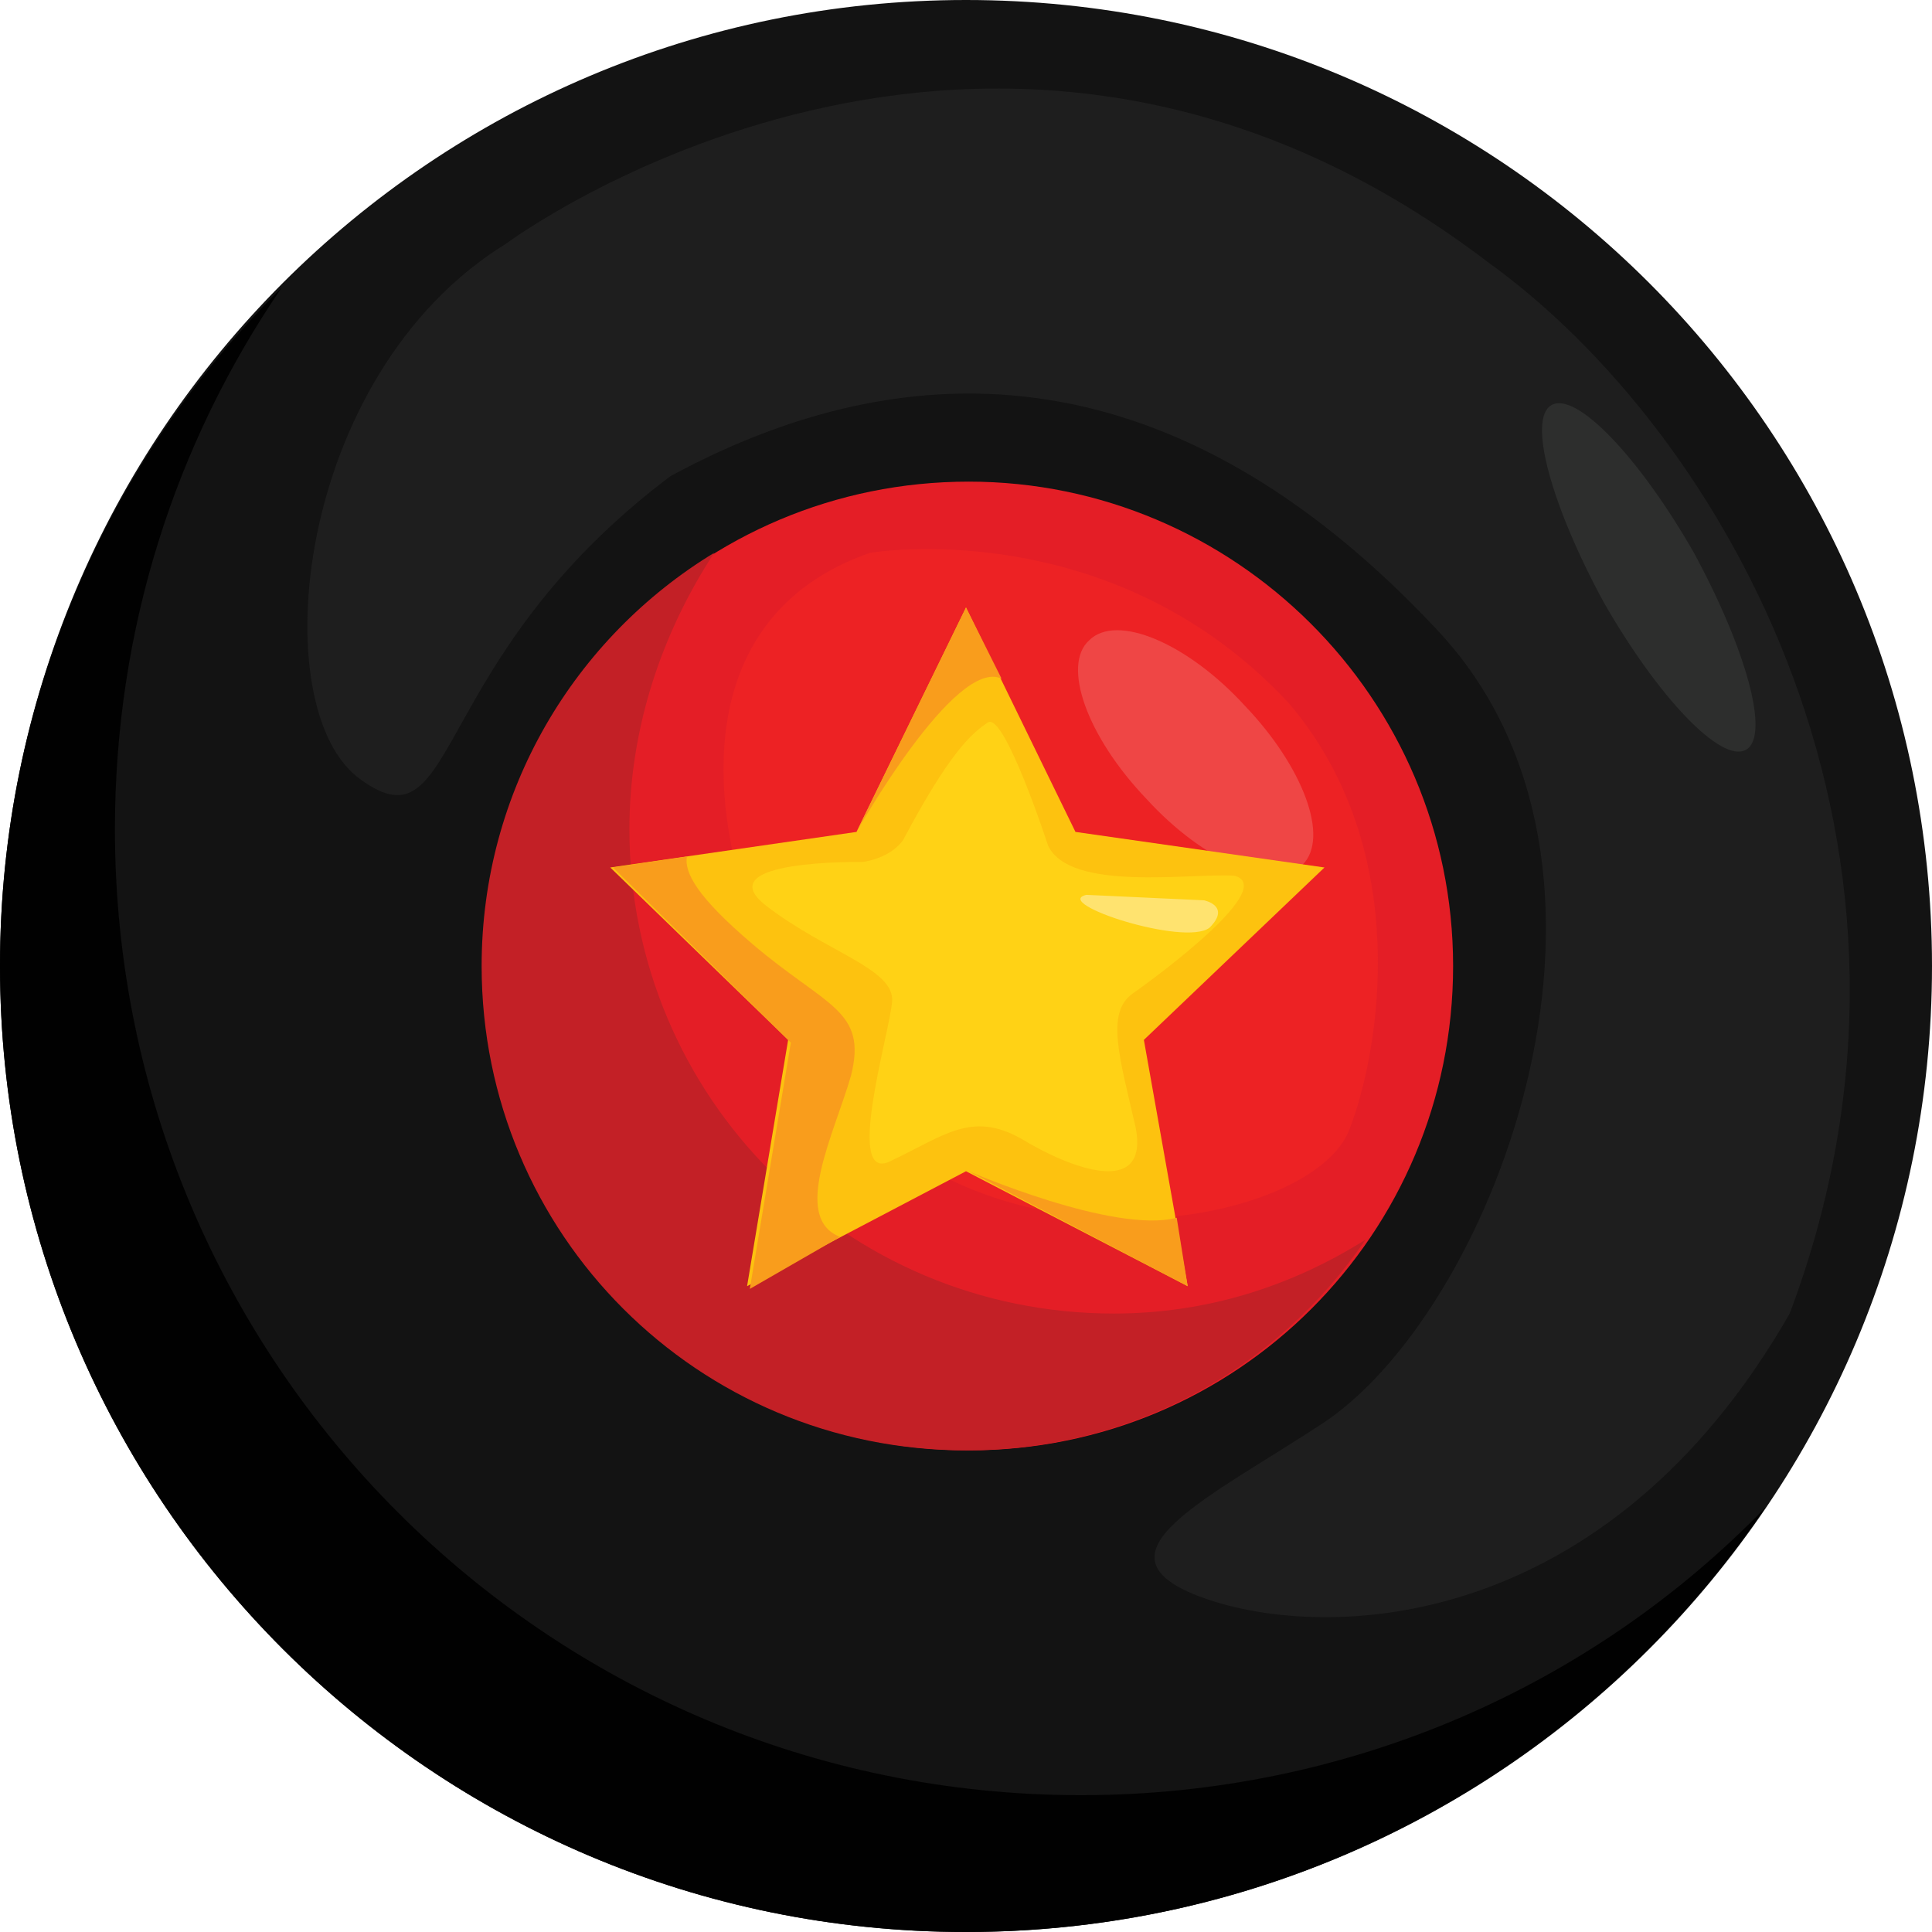 <?xml version="1.0" encoding="utf-8"?>
<!-- Generator: Adobe Illustrator 22.1.0, SVG Export Plug-In . SVG Version: 6.00 Build 0)  -->
<svg version="1.1" id="Layer_1" xmlns="http://www.w3.org/2000/svg" xmlns:xlink="http://www.w3.org/1999/xlink" x="0px" y="0px"
	 viewBox="0 0 70.6 70.6" style="enable-background:new 0 0 70.6 70.6;" xml:space="preserve">
<style type="text/css">
	.st0{fill:#131313;}
	.st1{fill:#010101;}
	.st2{fill:#1E1E1E;}
	.st3{fill:#2D2E2D;}
	.st4{fill:#E41E26;}
	.st5{fill:#C32026;}
	.st6{fill:#ED2224;}
	.st7{fill:#EF4645;}
	.st8{fill:#FDC20F;}
	.st9{fill:#F99D1C;}
	.st10{fill:#FFD215;}
	.st11{fill:#FFE36F;}
</style>
<g>
	<g>
		<g>
			<path class="st0" d="M70.6,35.3c0,19.5-15.8,35.3-35.3,35.3C15.8,70.6,0,54.8,0,35.3C0,15.8,15.8,0,35.3,0
				C54.8,0,70.6,15.8,70.6,35.3z"/>
			<path class="st1" d="M39.5,65.6C20,65.6,4.2,49.8,4.2,30.3c0-7.3,2.2-14.1,6.1-19.8C3.9,16.9,0,25.6,0,35.3
				c0,19.5,15.8,35.3,35.3,35.3c12.2,0,22.9-6.2,29.2-15.5C58.2,61.6,49.3,65.6,39.5,65.6z"/>
			<path class="st2" d="M18.5,8.9c0,0,17.7-13.2,35.9,0.7c8.6,6.2,17.4,21.4,11,38.4c-6.7,11.7-16.9,12-21.4,10.4
				c-4.5-1.6,0.3-3.7,4.5-6.5c6.2-4.3,12.2-20.2,4-28.9c-8.9-9.5-18.4-10.8-28-5.6c-8.9,6.7-7.7,13.7-11.3,11.1
				C9.6,26,10.7,13.7,18.5,8.9z"/>
			<path class="st3" d="M63.8,27.4c-0.9,0.5-3.2-1.9-5.2-5.4c-1.9-3.5-2.8-6.7-1.9-7.2c0.9-0.5,3.2,1.9,5.2,5.4
				C63.8,23.7,64.7,26.9,63.8,27.4z"/>
		</g>
		<path class="st4" d="M53.1,35.3c0,9.8-7.9,17.7-17.7,17.7c-9.8,0-17.7-7.9-17.7-17.7c0-9.8,7.9-17.7,17.7-17.7
			C45.1,17.6,53.1,25.5,53.1,35.3z"/>
		<path class="st5" d="M40.7,48c-9.8,0-17.7-7.9-17.7-17.7c0-3.7,1.2-7.2,3.1-10.1c-5.1,3.1-8.5,8.7-8.5,15.1
			c0,9.8,7.9,17.7,17.7,17.7c6.1,0,11.4-3,14.6-7.7C47.2,47,44.1,48,40.7,48z"/>
		<path class="st6" d="M31.8,20.2c0,0,8.8-1.5,15.3,5.5c4.6,5.4,3.3,12.8,2.2,15.6c-1.1,2.8-8.9,4.8-15,1.6
			C28.3,39.7,21.4,23.8,31.8,20.2z"/>
		<path class="st7" d="M47.6,31.6c-1,1-3.6-0.1-5.7-2.4c-2.2-2.3-3.1-4.9-2.1-5.8c1-1,3.6,0.1,5.7,2.4C47.6,28,48.6,30.6,47.6,31.6z
			"/>
	</g>
	<g>
		<polygon class="st8" points="35.3,22.2 39.3,30.4 48.4,31.7 41.8,38 43.4,47 35.3,42.8 27.3,47 28.8,38 22.3,31.7 31.3,30.4 		"/>
		<path class="st9" d="M36.6,24.8l-1.3-2.6l-4,8.2C31.3,30.4,34.9,24,36.6,24.8z"/>
		<g>
			<path class="st9" d="M30.7,45.2c-1.8-0.7-0.2-3.8,0.4-5.9c0.6-2.4-0.9-2.5-3.6-4.8c-2-1.7-2.5-2.6-2.4-3.2l-2.7,0.4l6.5,6.4
				l-1.5,9L30.7,45.2z"/>
			<path class="st9" d="M43.4,47l-0.4-2.5c-2.3,0.6-7.6-1.7-7.6-1.7L43.4,47z"/>
		</g>
		<path class="st10" d="M38.3,30.9c0,0-1.6-4.9-2.2-4.5c-0.6,0.4-1.4,1.1-3.1,4.3c-0.5,0.7-1.5,0.8-1.5,0.8s-5.7-0.1-3.5,1.6
			c2.2,1.7,4.7,2.3,4.6,3.5c-0.1,1.2-1.8,6.8,0,5.8c1.9-0.9,2.9-1.8,4.7-0.8c1.8,1.1,4.7,2.2,4.2-0.4c-0.6-2.6-1.1-4.2-0.1-4.9
			c1-0.7,5.3-3.9,3.7-4.3C43.5,31.9,39.1,32.6,38.3,30.9z"/>
		<path class="st11" d="M39.7,32.7l4.3,0.2c0,0,1,0.2,0.2,1C43.3,34.6,38.4,33,39.7,32.7z"/>
	</g>
</g>
</svg>
